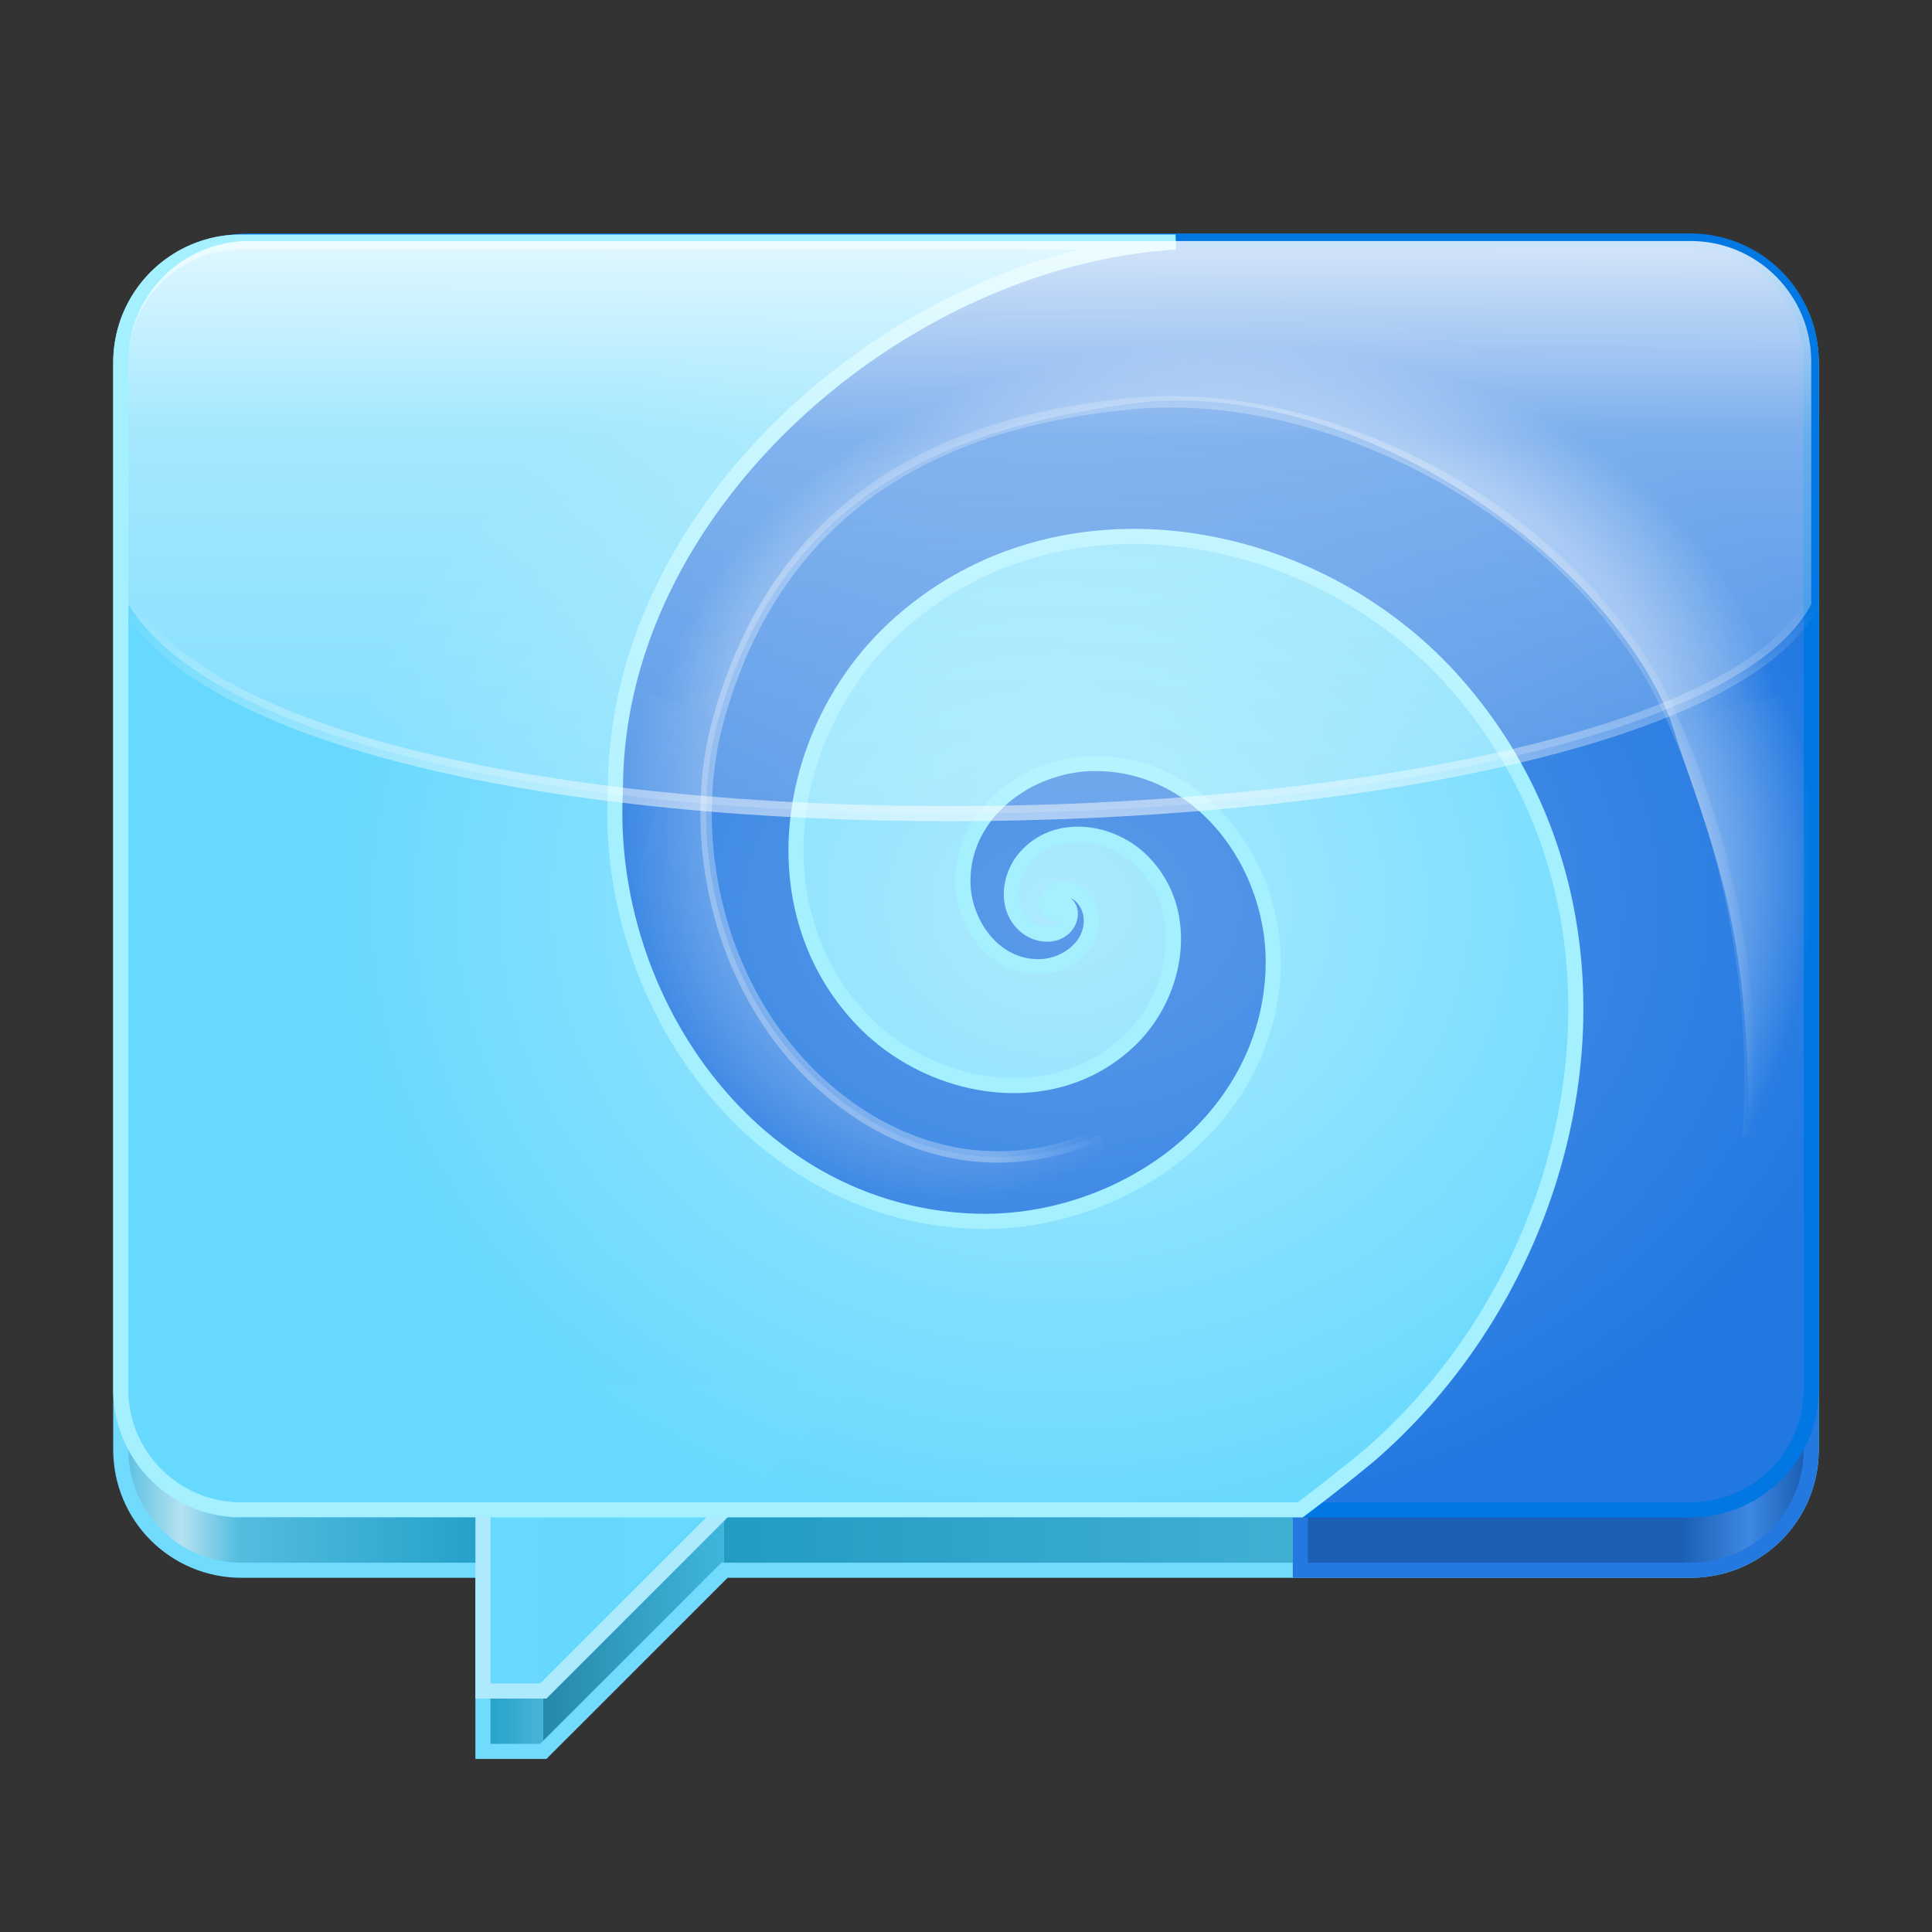 <svg height="256" width="256" xmlns="http://www.w3.org/2000/svg" xmlns:xlink="http://www.w3.org/1999/xlink">
  <rect width="100%" height="100%" fill="#333333" stroke="none"/>
  <defs>
    <linearGradient id="linearGradient14958">
      <stop offset="0" stop-color="#adeafe"/>
      <stop offset="1" stop-color="#68d9fe" stop-opacity=".992"/>
    </linearGradient>
    <linearGradient id="a" gradientUnits="userSpaceOnUse" x1="16.002" x2="240.002" y1="136.066" y2="136.066">
      <stop offset="0" stop-color="#53bde0"/>
      <stop offset=".036" stop-color="#b4e2f1"/>
      <stop offset=".07" stop-color="#53bde0"/>
      <stop offset=".215" stop-color="#24a0c9"/>
      <stop offset=".25" stop-color="#4ab4d7"/>
      <stop offset=".25" stop-color="#2589a9"/>
      <stop offset=".357" stop-color="#40b6dd"/>
      <stop offset=".357" stop-color="#239bc3"/>
      <stop offset=".913" stop-color="#53bde0"/>
      <stop offset=".954" stop-color="#8ed4eb"/>
      <stop offset="1" stop-color="#53bde0"/>
    </linearGradient>
    <linearGradient id="b" gradientUnits="userSpaceOnUse" x1="173.992" x2="239.002" y1="166.066" y2="166.066">
      <stop offset="0" stop-color="#1a5fb4"/>
      <stop offset=".75" stop-color="#1a5fb4"/>
      <stop offset=".888" stop-color="#3e88e3"/>
      <stop offset="1" stop-color="#1a5fb4"/>
    </linearGradient>
    <radialGradient id="radialGradient14960" cx="70.131" cy="72.212" gradientTransform="matrix(2 0 0 1.745 -.008 -6.103)" gradientUnits="userSpaceOnUse" r="48.703" xlink:href="#linearGradient14958"/>
    <radialGradient id="radialGradient15310" cx="70.35" cy="72.658" gradientTransform="matrix(2 0 0 1.512 -.008 10.194)" gradientUnits="userSpaceOnUse" r="56.252">
      <stop offset="0" stop-color="#5b9be9"/>
      <stop offset="1" stop-color="#2278e1"/>
    </radialGradient>
    <linearGradient id="linearGradient15537" gradientUnits="userSpaceOnUse" x1="124.841" x2="124.645" y1="32.221" y2="109.757">
      <stop offset="0" stop-color="#fff" stop-opacity=".8"/>
      <stop offset=".33" stop-color="#fff" stop-opacity=".4"/>
      <stop offset="1" stop-color="#fff" stop-opacity=".15"/>
    </linearGradient>
    <linearGradient id="linearGradient15627" gradientUnits="userSpaceOnUse" x1="166.907" x2="166.913" y1="79.872" y2="112.843">
      <stop offset="0" stop-color="#fff" stop-opacity="0"/>
      <stop offset="1" stop-color="#fff" stop-opacity=".6"/>
    </linearGradient>
    <radialGradient id="radialGradient4698" cx="72.919" cy="89.042" gradientTransform="matrix(2.712 1.015 -1.255 3.353 59.02 -222.059)" gradientUnits="userSpaceOnUse" r="29.372">
      <stop offset="0" stop-color="#fff" stop-opacity="0"/>
      <stop offset=".15" stop-color="#fff"/>
      <stop offset=".93" stop-color="#fff"/>
      <stop offset="1" stop-color="#fff" stop-opacity="0"/>
    </radialGradient>
    <radialGradient id="radialGradient9409" cx="81.527" cy="66.194" gradientTransform="matrix(1.854 -.022 .016 1.386 9.193 11.661)" gradientUnits="userSpaceOnUse" r="40.518">
      <stop offset="0" stop-color="#fcfdff"/>
      <stop offset=".802" stop-color="#fcfdff"/>
      <stop offset="1" stop-color="#fff" stop-opacity="0"/>
    </radialGradient>
    <radialGradient id="radialGradient11075" cx="63.02" cy="70.253" gradientTransform="matrix(-1.995 -.028 .032 -2.324 249.385 273.751)" gradientUnits="userSpaceOnUse" r="21.751">
      <stop offset="0" stop-color="#fcfdff"/>
      <stop offset=".495" stop-color="#fcfdff"/>
      <stop offset="1" stop-color="#fff" stop-opacity="0"/>
    </radialGradient>
    <radialGradient id="radialGradient28043" cx="69.463" cy="62.533" gradientTransform="matrix(7.808 .108 -.095 6.876 -396.705 -317.654)" gradientUnits="userSpaceOnUse" r="12.856" xlink:href="#linearGradient14958"/>
    <radialGradient id="radialGradient2774" cx="76.317" cy="73.681" gradientTransform="matrix(10.132 2.974 -3.653 12.448 -314.706 -1022.41)" gradientUnits="userSpaceOnUse" r="4.755">
      <stop offset="0" stop-color="#fcfdff"/>
      <stop offset=".259" stop-color="#fcfdff"/>
      <stop offset="1" stop-color="#fff" stop-opacity="0"/>
    </radialGradient>
  </defs>
  <path d="m64 48.066h160a16 16 0 0 1 16 16v128a16 16 0 0 1 -16 16h-160a16 16 0 0 1 -16-16v-128a16 16 0 0 1 16-16zm0 0" fill="#1a5fb4" stroke-width="2"/>
  <path d="m32 32.066c-8.86 0-16 7.132-16 16v144c0 8.868 7.14 16 16 16h32l-.008 24h8l24.008-24h128c8.866 0 16-7.132 16-16v-144c0-8.868-7.134-16-16-16zm0 0" fill="url(#a)" stroke="#71dbfe" stroke-width="2"/>
  <path d="m172.304 40.066v168h51.696c8.866 0 16-7.132 16-16v-136c0-8.868-7.134-16-16-16zm0 0" fill="url(#b)" stroke="#2479e1" stroke-width="2"/>
  <path d="m32.992 31.934h191.008a16 16 0 0 1 16 16v136.132a16 16 0 0 1 -16 16h-191.008a16 16 0 0 1 -16-16v-136.132a16 16 0 0 1 16-16zm0 0" fill="url(#radialGradient15310)" stroke="#0077e2" stroke-width="2"/>
  <path d="m64 184.066-.008 40h8l40.008-40zm0 0" fill="url(#radialGradient28043)" fill-rule="evenodd" stroke="#adeafe" stroke-width="2"/>
  <path d="m32 32.066c-8.86 0-16 7.132-16 16v136c0 8.868 7.14 16 16 16h140.28a238.41 238.41 0 0 0 9.274-7.312c29.196-25.392 38.08-72.242 11.008-102.524-18.516-20.704-52.374-26.92-73.938-7.1-14.35 13.186-18.6 37.06-4.382 52 9.172 9.624 25.6 12.428 35.664 2.49 6.25-6.186 8.04-17.14 1.274-23.672-4.024-3.882-11.086-4.968-15.164-.514-2.328 2.508-2.946 6.866-.14 9.272 1.5 1.28 4.054 1.61 5.398-.078.664-.836.842-2.24-.134-2.93-.444-.296-1.156-.36-1.46.14-.086.196-.102.532.124.65.086.04.26.046.26-.046v-.08c-.134-.022 0-.06 0-.07.076-.04.21.064.21.14.07.252-.172.47-.4.524-.586.134-.984-.42-1.124-.936-.196-1.158.914-2.048 1.968-2.172 2.14-.25 3.728 1.796 3.868 3.75.288 3.694-3.234 6.336-6.64 6.484-6.032.266-10.22-5.484-10.352-11.08-.164-9.396 8.852-15.89 17.648-15.834 14.156.078 23.79 13.672 23.46 26.96-.514 20.61-20.42 34.484-39.898 33.672-29.272-1.22-48.82-29.54-47.25-57.266 0-37.616 37.868-70.21 74.22-72.468zm0 0" fill="url(#radialGradient14960)" stroke="#a4f0ff" stroke-width="2"/>
  <path d="m32.992 31.934h191.008c8.837 0 16 7.163 16 16v32.132c-18.07 34.451-198.684 39.461-223.008 0v-32.132c0-8.837 7.163-16 16-16z" fill="url(#linearGradient15537)" stroke="url(#linearGradient15627)" stroke-width="2"/>
  <path d="m145.673 150.356c-16.95 7.547-33.062-.388-42.378-12.729-9.316-12.34-11.835-29.085-8.034-42.562 8.791-31.164 33.399-39.532 54.438-41.572 27.759-2.692 60.747 16.006 71.875 41.673 2.574 5.938 11.995 27.451 10.074 55.354" fill="none" opacity=".3" stroke="url(#radialGradient4698)" stroke-width="1.512"/>
  <path d="m221.267 95.165c-8.572-21.776-42.8-45.927-72.213-41.587-20.912 3.085-45.001 10.322-53.792 41.486l-19.305-6.666 21.869-49.656 58.765-6.532 68.654 18.559 14.709 40.755z" fill="url(#radialGradient9409)" opacity=".4"/>
  <path d="m145.673 150.356c-16.95 7.547-33.062-.388-42.378-12.729-9.316-12.34-11.835-29.085-8.034-42.562l-19.305-6.666-.889 27.534 14.738 39.318 32.32 13.268 37.263-6.928c-8.532-.832-9.667-4.26-13.717-11.234z" fill="url(#radialGradient11075)" opacity=".4"/>
  <path d="m221.267 95.165 18.688-3.642-.602 60.226-7.704-1.23c.295-28.788-4.859-38.173-10.382-55.354z" fill="url(#radialGradient2774)"/>
</svg>
